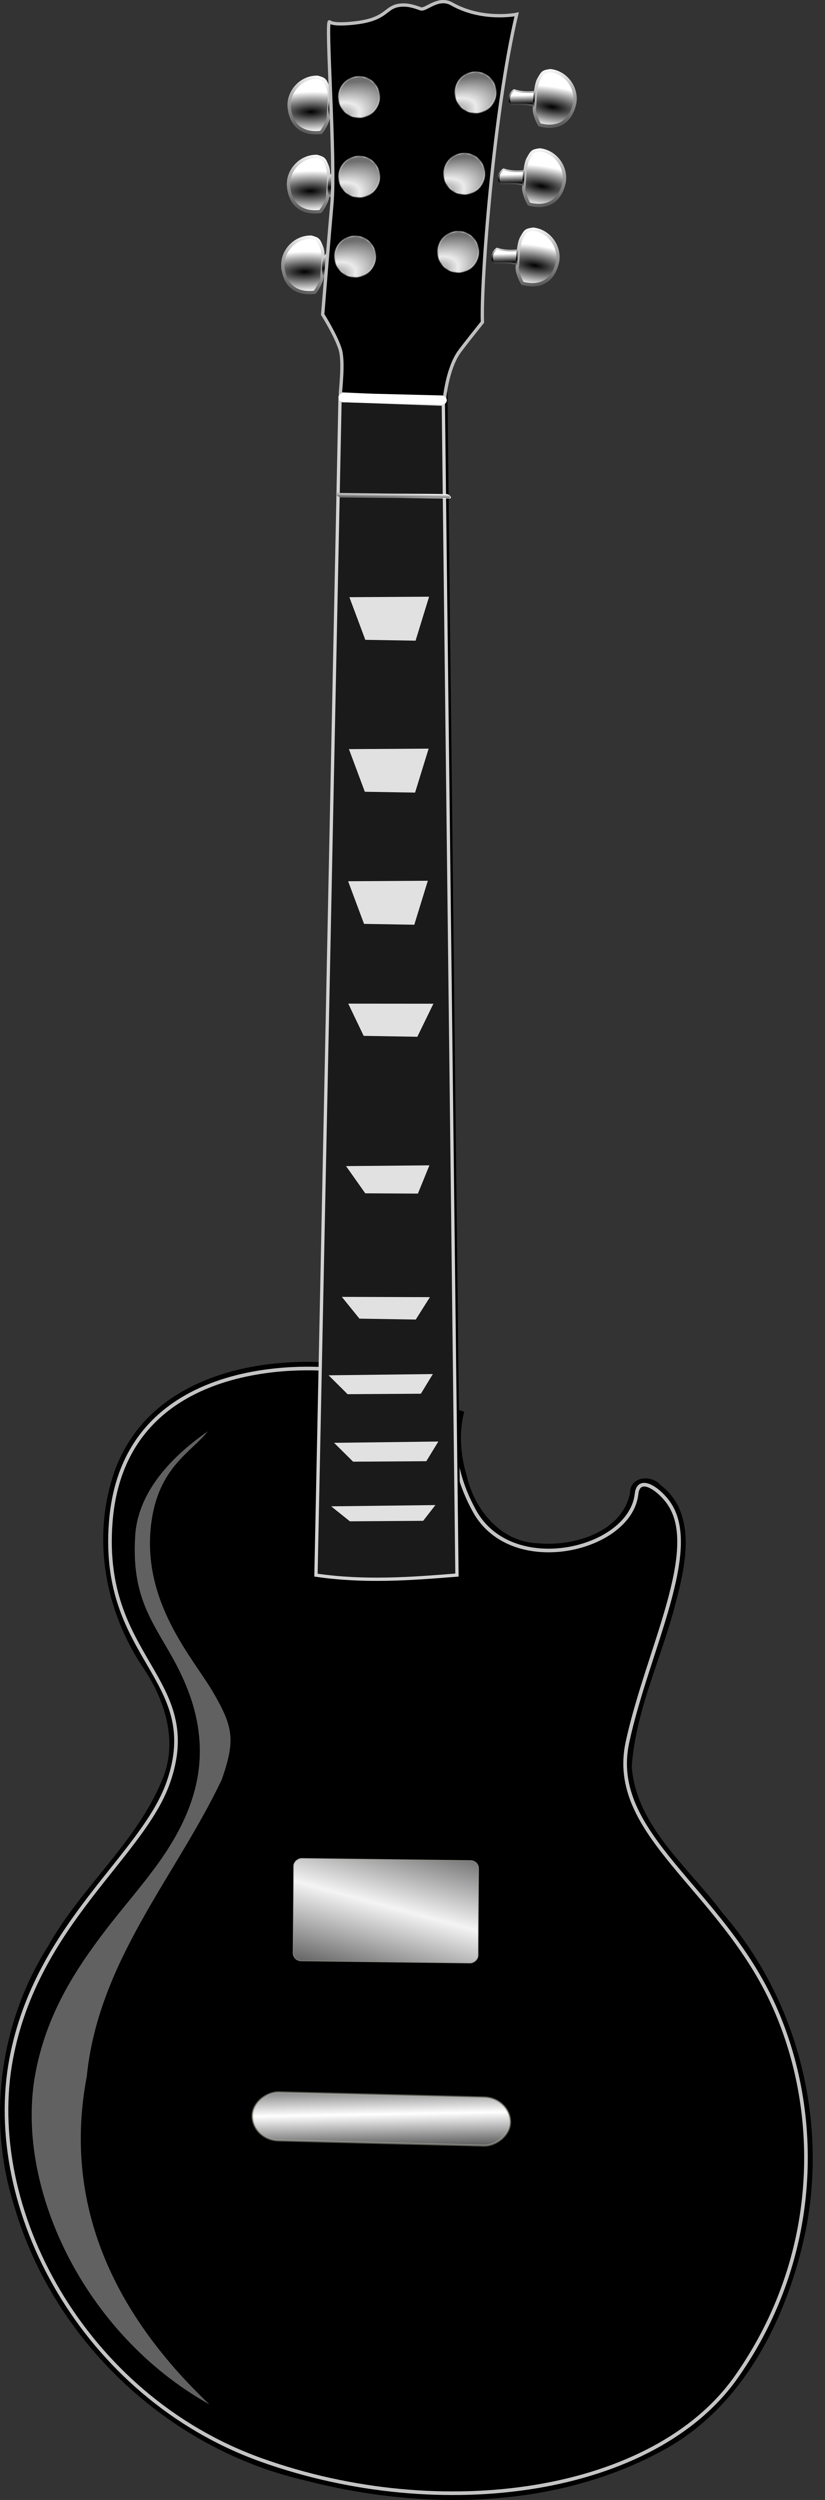 <?xml version="1.0" encoding="UTF-8" standalone="no"?><!-- Created with Inkscape (http://www.inkscape.org/) -->

<svg xmlns:dc="http://purl.org/dc/elements/1.1/" xmlns:cc="http://creativecommons.org/ns#"
    xmlns:rdf="http://www.w3.org/1999/02/22-rdf-syntax-ns#" xmlns="http://www.w3.org/2000/svg"
    xmlns:xlink="http://www.w3.org/1999/xlink"
    xmlns:sodipodi="http://sodipodi.sourceforge.net/DTD/sodipodi-0.dtd"
    xmlns:inkscape="http://www.inkscape.org/namespaces/inkscape" id="svg2"
    sodipodi:docname="guitar_ambient_hour_hand.svg" viewBox="0 0 249.622 755.548"
    sodipodi:version="0.32" version="1.0"
    inkscape:output_extension="org.inkscape.output.svg.inkscape" inkscape:version="0.91 r13725">
    <rect x="0" y="0" width="249.622" height="755.548" fill="#333333" stroke="none"/>
    <sodipodi:namedview id="base" bordercolor="#666666" inkscape:pageshadow="2"
        guidetolerance="10.0" pagecolor="#ffffff" gridtolerance="10.0" inkscape:zoom="0.71651991"
        objecttolerance="10.0" borderopacity="1.0" inkscape:current-layer="svg2"
        inkscape:cx="-16.578517" inkscape:cy="307.51608" inkscape:window-y="23"
        inkscape:window-x="-4" inkscape:window-height="723" inkscape:pageopacity="0.0"
        inkscape:window-width="1152" showgrid="false" fit-margin-top="0" fit-margin-left="0"
        fit-margin-right="0" fit-margin-bottom="0" inkscape:window-maximized="0" />
    <defs id="defs4">
        <linearGradient id="linearGradient29690">
            <stop id="stop29692" style="stop-color:#ffffff" offset="0" />
            <stop id="stop29694" style="stop-color:#999999" offset="1" />
        </linearGradient>
        <linearGradient id="linearGradient29680">
            <stop id="stop29682" style="stop-color:#242424" offset="0" />
            <stop id="stop29684" style="stop-color:#ebebeb" offset=".5" />
            <stop id="stop29688" style="stop-color:#c4c4c4" offset=".796" />
            <stop id="stop29686" style="stop-color:#595959" offset="1" />
        </linearGradient>
        <linearGradient id="linearGradient27718">
            <stop id="stop27720" style="stop-color:#fdfdfd" offset="0" />
            <stop id="stop27722" style="stop-color:#fdfdfd;stop-opacity:0" offset="1" />
        </linearGradient>
        <linearGradient id="linearGradient26723">
            <stop id="stop26725" style="stop-color:#000000" offset="0" />
            <stop id="stop26727" style="stop-color:#7f7f7f" offset=".5" />
            <stop id="stop26729" style="stop-color:#f2f2f2" offset="1" />
        </linearGradient>
        <linearGradient id="linearGradient26711">
            <stop id="stop26713" style="stop-color:#4c4c4c" offset="0" />
            <stop id="stop26715" style="stop-color:#ebebeb" offset=".5" />
            <stop id="stop26717" style="stop-color:#6e6e6e" offset="1" />
        </linearGradient>
        <linearGradient id="linearGradient21414">
            <stop id="stop21416" style="stop-color:#ffffff" offset="0" />
            <stop id="stop21418" style="stop-color:#a9a9a9" offset="1" />
        </linearGradient>
        <linearGradient id="linearGradient16396">
            <stop id="stop16398" style="stop-color:#474747" offset="0" />
            <stop id="stop16404" style="stop-color:#5e5e5e" offset="0" />
            <stop id="stop16400" style="stop-color:#f4f4f4" offset="1" />
        </linearGradient>
        <linearGradient id="linearGradient12465">
            <stop id="stop12467" style="stop-color:#ffffff" offset="0" />
            <stop id="stop12469" style="stop-color:#4f4f4f" offset="1" />
        </linearGradient>
        <linearGradient id="linearGradient12428">
            <stop id="stop12430" style="stop-color:#ffffff" offset="0" />
            <stop id="stop12432" style="stop-color:#8b8b8b" offset="1" />
        </linearGradient>
        <linearGradient id="linearGradient8068">
            <stop id="stop8070" style="stop-color:#5a5a5a" offset="0" />
            <stop id="stop8072" style="stop-color:#fbfbfb" offset="1" />
        </linearGradient>
        <linearGradient id="linearGradient6096">
            <stop id="stop6098" style="stop-color:#000000" offset="0" />
            <stop id="stop6112" style="stop-color:#7f7f7f" offset=".5" />
            <stop id="stop6100" style="stop-color:#ffffff" offset="1" />
        </linearGradient>
        <radialGradient id="radialGradient11111" xlink:href="#linearGradient6096"
            gradientUnits="userSpaceOnUse" cy="237.18" cx="594.42"
            gradientTransform="matrix(-0.467,-0.063,0.111,-0.821,843.83,474.48)"
            r="8.807" />
        <radialGradient id="radialGradient11115" xlink:href="#linearGradient6096"
            gradientUnits="userSpaceOnUse" cy="237.04" cx="588.3"
            gradientTransform="matrix(0.65,-0.24,0.708,1.917,38.881,-75.68)" r="8.807" />
        <linearGradient id="linearGradient11117" y2="236.63" xlink:href="#linearGradient8068"
            gradientUnits="userSpaceOnUse" x2="600.16" y1="236.63" x1="582.54" />
        <linearGradient id="linearGradient11156" y2="290.48" xlink:href="#linearGradient6096"
            gradientUnits="userSpaceOnUse" x2="614.04"
            gradientTransform="matrix(0.86,0.063,-0.1,0.775,110.53,28.455)"
            y1="291.82" x1="611.18" />
        <linearGradient id="linearGradient11158" y2="293.3" xlink:href="#linearGradient6096"
            spreadMethod="reflect" gradientUnits="userSpaceOnUse" x2="618.07"
            gradientTransform="matrix(0.86,0.063,-0.1,0.775,110.53,28.455)"
            y1="295.17" x1="614.04" />
        <radialGradient id="radialGradient11161" xlink:href="#linearGradient6096"
            gradientUnits="userSpaceOnUse" cy="237.04" cx="588.3"
            gradientTransform="matrix(0.682,-0.12,-0.355,-2.013,292.61,851.12)" r="8.807" />
        <linearGradient id="linearGradient11163" y2="236.63" xlink:href="#linearGradient8068"
            gradientUnits="userSpaceOnUse" x2="600.16"
            gradientTransform="matrix(0.864,-0.504,-0.504,-0.864,220.89,805.34)" y1="236.63"
            x1="582.54" />
        <radialGradient id="radialGradient12456" xlink:href="#linearGradient12465"
            spreadMethod="reflect" gradientUnits="userSpaceOnUse" cy="470.39" cx="74.876"
            gradientTransform="matrix(1.381,0.479,-0.285,0.82,109.04,47.069)"
            r="4.896" />
        <linearGradient id="linearGradient12458" y2="467.19" xlink:href="#linearGradient6096"
            gradientUnits="userSpaceOnUse" x2="74.088" y1="476.49" x1="76.59" />
        <linearGradient id="linearGradient21365" y2="429.15" xlink:href="#linearGradient16396"
            gradientUnits="userSpaceOnUse" x2="-111.19"
            gradientTransform="matrix(0.281,-0.106,0.104,0.286,94.881,315.02)" y1="429.4"
            x1="-115.57" />
        <linearGradient id="linearGradient21367" y2="424.52" xlink:href="#linearGradient12428"
            spreadMethod="reflect" gradientUnits="userSpaceOnUse" x2="97.467"
            gradientTransform="matrix(1.227,0,0,1.25,-4.561,-66.548)" y1="422.32"
            x1="94.916" />
        <linearGradient id="linearGradient21370" y2="429.15" xlink:href="#linearGradient16396"
            gradientUnits="userSpaceOnUse" x2="-111.19"
            gradientTransform="matrix(0.281,-0.106,0.104,0.286,90.948,307.78)" y1="429.4"
            x1="-115.57" />
        <linearGradient id="linearGradient21372" y2="424.52" xlink:href="#linearGradient12428"
            spreadMethod="reflect" gradientUnits="userSpaceOnUse" x2="97.467"
            gradientTransform="matrix(1.227,0,0,1.25,-8.495,-73.794)" y1="422.32"
            x1="94.916" />
        <linearGradient id="linearGradient21375" y2="429.15" xlink:href="#linearGradient16396"
            gradientUnits="userSpaceOnUse" x2="-111.19"
            gradientTransform="matrix(0.281,-0.106,0.104,0.286,87.014,300.74)" y1="429.4"
            x1="-115.57" />
        <linearGradient id="linearGradient21377" y2="424.52" xlink:href="#linearGradient12428"
            spreadMethod="reflect" gradientUnits="userSpaceOnUse" x2="97.467"
            gradientTransform="matrix(1.227,0,0,1.25,-12.428,-80.832)" y1="422.32"
            x1="94.916" />
        <linearGradient id="linearGradient21380" y2="429.15" xlink:href="#linearGradient16396"
            gradientUnits="userSpaceOnUse" x2="-111.19"
            gradientTransform="matrix(0.281,-0.106,0.104,0.286,86.186,292.46)" y1="429.4"
            x1="-115.57" />
        <linearGradient id="linearGradient21382" y2="424.52" xlink:href="#linearGradient12428"
            spreadMethod="reflect" gradientUnits="userSpaceOnUse" x2="97.467"
            gradientTransform="matrix(1.227,0,0,1.25,-13.256,-89.113)" y1="422.32"
            x1="94.916" />
        <linearGradient id="linearGradient21385" y2="429.15" xlink:href="#linearGradient16396"
            gradientUnits="userSpaceOnUse" x2="-111.19"
            gradientTransform="matrix(0.281,-0.106,0.104,0.286,82.253,285.42)" y1="429.4"
            x1="-115.57" />
        <linearGradient id="linearGradient21387" y2="424.52" xlink:href="#linearGradient12428"
            spreadMethod="reflect" gradientUnits="userSpaceOnUse" x2="97.467"
            gradientTransform="matrix(1.227,0,0,1.25,-17.19,-96.152)" y1="422.32" x1="94.916" />
        <linearGradient id="linearGradient21390" y2="429.15" xlink:href="#linearGradient16396"
            gradientUnits="userSpaceOnUse" x2="-111.19"
            gradientTransform="matrix(0.281,-0.106,0.104,0.286,78.526,278.38)" y1="429.4"
            x1="-115.57" />
        <linearGradient id="linearGradient21392" y2="424.52" xlink:href="#linearGradient12428"
            spreadMethod="reflect" gradientUnits="userSpaceOnUse" x2="97.467"
            gradientTransform="matrix(1.227,0,0,1.25,-20.916,-103.19)" y1="422.32"
            x1="94.916" />
        <linearGradient id="linearGradient21395" y2="431.92" xlink:href="#linearGradient12428"
            spreadMethod="reflect" gradientUnits="userSpaceOnUse" x2="88.956" y1="431.24"
            x1="87.109" />
        <linearGradient id="linearGradient21399" y2="454.48" xlink:href="#linearGradient6096"
            spreadMethod="reflect" gradientUnits="userSpaceOnUse" x2="-64.809"
            gradientTransform="matrix(0.768,6.3717e-8,3.3739e-8,0.861,-5.383,54.463)"
            y1="455.14" x1="-80.328" />
        <linearGradient id="linearGradient21403" y2="454.48" spreadMethod="reflect"
            gradientUnits="userSpaceOnUse" x2="-64.809"
            gradientTransform="matrix(0.66,0,3.7111e-8,0.656,-21.01,151.62)" y1="454.49"
            x1="-76.805">
            <stop id="stop13442" style="stop-color:#bebebe" offset="0" />
            <stop id="stop13444" style="stop-color:#666666" offset=".5" />
            <stop id="stop13446" style="stop-color:#ffffff" offset="1" />
        </linearGradient>
        <linearGradient id="linearGradient21406" y2="454.48" xlink:href="#linearGradient6096"
            spreadMethod="reflect" gradientUnits="userSpaceOnUse" x2="-64.809" y1="455.14"
            x1="-80.328" />
        <radialGradient id="radialGradient21631" xlink:href="#linearGradient21414"
            spreadMethod="reflect" gradientUnits="userSpaceOnUse" cy="470.39" cx="74.876"
            gradientTransform="matrix(0.99,-0.134,0.144,1.064,-63.276,-21.797)"
            r="4.896" />
        <linearGradient id="linearGradient21633" y2="472.25" xlink:href="#linearGradient6096"
            gradientUnits="userSpaceOnUse" x2="75.926" y1="483.8" x1="77.963" />
        <linearGradient id="linearGradient22700" y2="455.71" xlink:href="#linearGradient16396"
            spreadMethod="reflect" gradientUnits="userSpaceOnUse" x2="11.419"
            gradientTransform="translate(-86.828,-0.57)" y1="464.01" x1="-13.924" />
        <linearGradient id="linearGradient22737" y2="461.05" xlink:href="#linearGradient16396"
            spreadMethod="reflect" gradientUnits="userSpaceOnUse" x2="0.637"
            gradientTransform="translate(-2.044,0.026)" y1="454.86" x1="-22.403" />
        <radialGradient id="radialGradient24735" xlink:href="#linearGradient6096"
            gradientUnits="userSpaceOnUse" cy="237.04" cx="588.3"
            gradientTransform="matrix(0.65,-0.24,0.708,1.917,39.594,-75.201)" r="8.807" />
        <linearGradient id="linearGradient24737" y2="236.63" xlink:href="#linearGradient8068"
            gradientUnits="userSpaceOnUse" x2="600.16"
            gradientTransform="translate(0.712,0.478)" y1="236.63" x1="582.54" />
        <radialGradient id="radialGradient29701" xlink:href="#linearGradient26711"
            gradientUnits="userSpaceOnUse" cy="227.02" cx="548.03"
            gradientTransform="matrix(2.392,2.482,-1.177,1.135,-527.9,-1400.4)" r="7.889" />
        <linearGradient id="linearGradient29703" y2="227.41" xlink:href="#linearGradient21414"
            spreadMethod="reflect" gradientUnits="userSpaceOnUse" x2="521.45" y1="225.87"
            x1="521.72" />
        <linearGradient id="linearGradient29705" y2="29.526" xlink:href="#linearGradient29680"
            gradientUnits="userSpaceOnUse" x2="576.69" y1="28.596" x1="568.19" />
        <radialGradient id="radialGradient29709" xlink:href="#linearGradient29690"
            gradientUnits="userSpaceOnUse" cy="223.55" cx="503.06"
            gradientTransform="matrix(-0.183,-0.759,0.573,-0.138,230.644,335.806)"
            r="3.963" />
        <linearGradient id="linearGradient29711" y2="220.97" xlink:href="#linearGradient27718"
            gradientUnits="userSpaceOnUse" x2="505.3" y1="225.21" x1="499.48"
            gradientTransform="matrix(0.254,-0.739,0.739,0.254,-25.692,236.91)" />
        <radialGradient id="radialGradient10754" xlink:href="#linearGradient12465"
            gradientUnits="userSpaceOnUse" cy="209.37" cx="625.61"
            gradientTransform="matrix(-0.42,-1.341,0.887,-0.502,701.4,1153.1)" r="1.548" />
        <linearGradient id="linearGradient12396" y2="175.79" xlink:href="#linearGradient26723"
            spreadMethod="reflect" gradientUnits="userSpaceOnUse" x2="60.678" y1="185.89"
            x1="65.118" />
        <linearGradient id="linearGradient12398" y2="186.08" xlink:href="#linearGradient6096"
            spreadMethod="reflect" gradientUnits="userSpaceOnUse" x2="81.793"
            gradientTransform="matrix(0.433,0.008,-0.018,0.996,43.973,0.923)"
            y1="164.76" x1="88.831" />
        <linearGradient id="linearGradient12400" y2="183.09" xlink:href="#linearGradient8068"
            spreadMethod="reflect" gradientUnits="userSpaceOnUse" x2="87.022"
            gradientTransform="matrix(0.433,0.008,-0.018,0.996,43.973,0.923)"
            y1="181.39" x1="82.804" />
        <filter id="filter14388">
            <feGaussianBlur id="feGaussianBlur14390" stdDeviation="4.138"
                inkscape:collect="always" />
        </filter>
        <linearGradient id="linearGradient4232" y2="283.92" xlink:href="#linearGradient6096"
            gradientUnits="userSpaceOnUse" x2="392.03"
            gradientTransform="matrix(0.326,-0.946,0.946,0.326,-203.657,613.065)"
            y1="289.04" x1="400.05" />
        <linearGradient id="linearGradient4296" y2="741.17" xlink:href="#linearGradient29680"
            gradientUnits="userSpaceOnUse" x2="522.11"
            gradientTransform="matrix(1.222,0,6.6263678e-8,1.206,-1047.836,-889.072)"
            y1="741.14" x1="518.25" />
        <linearGradient id="linearGradient4298" y2="749.38" xlink:href="#linearGradient29690"
            gradientUnits="userSpaceOnUse" x2="521.6"
            gradientTransform="matrix(1.222,0,6.6263678e-8,1.206,-1047.836,-889.072)"
            y1="759.63" x1="519.91" />
        <linearGradient id="linearGradient4301" y2="741.17" xlink:href="#linearGradient29680"
            gradientUnits="userSpaceOnUse" x2="522.11"
            gradientTransform="matrix(1.192,-4.1894066e-8,1.1801018e-7,1.181,-1024.466,-868.292)"
            y1="741.14" x1="518.25" />
        <linearGradient id="linearGradient4303" y2="749.38" xlink:href="#linearGradient29690"
            gradientUnits="userSpaceOnUse" x2="521.6"
            gradientTransform="matrix(1.192,-4.1894066e-8,1.1801018e-7,1.181,-1024.466,-868.292)"
            y1="759.63" x1="519.91" />
        <linearGradient id="linearGradient4306" y2="741.17" xlink:href="#linearGradient29680"
            gradientUnits="userSpaceOnUse" x2="522.11"
            gradientTransform="matrix(1.192,-4.0163063e-8,1.1912018e-7,1.181,-1014.226,-862.512)"
            y1="741.14" x1="518.25" />
        <linearGradient id="linearGradient4308" y2="749.38" xlink:href="#linearGradient29690"
            gradientUnits="userSpaceOnUse" x2="521.6"
            gradientTransform="matrix(1.192,-4.0163063e-8,1.1912018e-7,1.181,-1014.226,-862.512)"
            y1="759.63" x1="519.91" />
        <linearGradient id="linearGradient4311" y2="741.17" xlink:href="#linearGradient29680"
            gradientUnits="userSpaceOnUse" x2="522.11"
            gradientTransform="matrix(1.192,-3.843206e-8,1.2023019e-7,1.181,-1003.106,-855.992)"
            y1="741.14" x1="518.25" />
        <linearGradient id="linearGradient4313" y2="749.38" xlink:href="#linearGradient29690"
            gradientUnits="userSpaceOnUse" x2="521.6"
            gradientTransform="matrix(1.192,-3.843206e-8,1.2023019e-7,1.181,-1003.106,-855.992)"
            y1="759.63" x1="519.91" />
        <linearGradient id="linearGradient4316" y2="741.17" xlink:href="#linearGradient29680"
            gradientUnits="userSpaceOnUse" x2="522.11"
            gradientTransform="matrix(1.197,-3.0434123e-8,7.3696774e-8,1.172,-988.055,-832.265)"
            y1="741.14" x1="518.25" />
        <linearGradient id="linearGradient4318" y2="749.38" xlink:href="#linearGradient29690"
            gradientUnits="userSpaceOnUse" x2="521.6"
            gradientTransform="matrix(1.197,-3.0434123e-8,7.3696774e-8,1.172,-988.055,-832.265)"
            y1="759.63" x1="519.91" />
        <linearGradient id="linearGradient4321" y2="741.17" xlink:href="#linearGradient29680"
            gradientUnits="userSpaceOnUse" x2="522.11"
            gradientTransform="matrix(1.192,-1.2644985e-8,2.3371064e-8,1.165,-973.603,-819.715)"
            y1="741.14" x1="518.25" />
        <linearGradient id="linearGradient4323" y2="749.38" xlink:href="#linearGradient29690"
            gradientUnits="userSpaceOnUse" x2="521.6"
            gradientTransform="matrix(1.192,-1.2644985e-8,2.3371064e-8,1.165,-973.603,-819.715)"
            y1="759.63" x1="519.91" />
        <linearGradient id="linearGradient4326" y2="741.17" xlink:href="#linearGradient29680"
            gradientUnits="userSpaceOnUse" x2="522.11"
            gradientTransform="matrix(1.171,2.288892e-8,9.3604002e-8,1.153,-952.552,-808.994)"
            y1="741.14" x1="518.25" />
        <linearGradient id="linearGradient4328" y2="749.38" xlink:href="#linearGradient29690"
            gradientUnits="userSpaceOnUse" x2="521.6"
            gradientTransform="matrix(1.171,2.288892e-8,9.3604002e-8,1.153,-952.552,-808.994)"
            y1="759.63" x1="519.91" />
        <linearGradient id="linearGradient4331" y2="741.17" xlink:href="#linearGradient29680"
            gradientUnits="userSpaceOnUse" x2="522.11"
            gradientTransform="matrix(1.171,2.288892e-8,9.3604002e-8,1.153,-938.762,-801.634)"
            y1="741.14" x1="518.25" />
        <linearGradient id="linearGradient4333" y2="749.38" xlink:href="#linearGradient29690"
            gradientUnits="userSpaceOnUse" x2="521.6"
            gradientTransform="matrix(1.171,2.288892e-8,9.3604002e-8,1.153,-938.762,-801.634)"
            y1="759.63" x1="519.91" />
        <linearGradient id="linearGradient4336" y2="741.17" xlink:href="#linearGradient29680"
            gradientUnits="userSpaceOnUse" x2="522.11"
            gradientTransform="matrix(1.171,2.288892e-8,9.3604002e-8,1.153,-924.522,-792.794)"
            y1="741.14" x1="518.25" />
        <linearGradient id="linearGradient4338" y2="749.38" xlink:href="#linearGradient29690"
            gradientUnits="userSpaceOnUse" x2="521.6"
            gradientTransform="matrix(1.171,2.288892e-8,9.3604002e-8,1.153,-924.522,-792.794)"
            y1="759.63" x1="519.91" />
        <linearGradient id="linearGradient4341" y2="741.17" xlink:href="#linearGradient29680"
            gradientUnits="userSpaceOnUse" x2="522.11"
            gradientTransform="matrix(1.171,2.288892e-8,9.3604002e-8,1.153,-908.612,-783.894)"
            y1="741.14" x1="518.25" />
        <linearGradient id="linearGradient4343" y2="749.38" xlink:href="#linearGradient29690"
            gradientUnits="userSpaceOnUse" x2="521.6"
            gradientTransform="matrix(1.171,2.288892e-8,9.3604002e-8,1.153,-908.612,-783.894)"
            y1="759.63" x1="519.91" />
        <linearGradient id="linearGradient4346" y2="741.17" xlink:href="#linearGradient29680"
            gradientUnits="userSpaceOnUse" x2="522.11"
            gradientTransform="matrix(1.171,2.288892e-8,9.3604002e-8,1.153,-892.692,-774.994)"
            y1="741.14" x1="518.25" />
        <linearGradient id="linearGradient4348" y2="749.38" xlink:href="#linearGradient29690"
            gradientUnits="userSpaceOnUse" x2="521.6"
            gradientTransform="matrix(1.171,2.288892e-8,9.3604002e-8,1.153,-892.692,-774.994)"
            y1="759.63" x1="519.91" />
        <linearGradient id="linearGradient4351" y2="741.17" xlink:href="#linearGradient29680"
            gradientUnits="userSpaceOnUse" x2="522.11"
            gradientTransform="matrix(1.171,2.288892e-8,9.3604002e-8,1.153,-875.732,-764.924)"
            y1="741.14" x1="518.25" />
        <linearGradient id="linearGradient4353" y2="749.38" xlink:href="#linearGradient29690"
            gradientUnits="userSpaceOnUse" x2="521.6"
            gradientTransform="matrix(1.171,2.288892e-8,9.3604002e-8,1.153,-875.732,-764.924)"
            y1="759.63" x1="519.91" />
        <linearGradient id="linearGradient4356" y2="741.17" xlink:href="#linearGradient29680"
            gradientUnits="userSpaceOnUse" x2="522.11"
            gradientTransform="matrix(1.103,0,1.1385011e-7,1.101,-823.586,-721.071)"
            y1="741.14" x1="518.25" />
        <linearGradient id="linearGradient4358" y2="749.38" xlink:href="#linearGradient29690"
            gradientUnits="userSpaceOnUse" x2="521.6"
            gradientTransform="matrix(1.103,0,1.1385011e-7,1.101,-823.586,-721.071)"
            y1="759.63" x1="519.91" />
        <linearGradient id="linearGradient4361" y2="741.17" xlink:href="#linearGradient29680"
            gradientUnits="userSpaceOnUse" x2="522.11"
            gradientTransform="matrix(1.114,-9.8466686e-8,1.0093004e-7,1.115,-808.841,-721.456)"
            y1="741.14" x1="518.25" />
        <linearGradient id="linearGradient4363" y2="749.38" xlink:href="#linearGradient29690"
            gradientUnits="userSpaceOnUse" x2="521.6"
            gradientTransform="matrix(1.114,-9.8466686e-8,1.0093004e-7,1.115,-808.841,-721.456)"
            y1="759.63" x1="519.91" />
        <linearGradient id="linearGradient4366" y2="741.17" xlink:href="#linearGradient29680"
            gradientUnits="userSpaceOnUse" x2="522.11"
            gradientTransform="matrix(1.061,-2.6254108e-8,9.5577929e-8,1.067,-762.323,-675.774)"
            y1="741.14" x1="518.25" />
        <linearGradient id="linearGradient4368" y2="749.38" xlink:href="#linearGradient29690"
            gradientUnits="userSpaceOnUse" x2="521.6"
            gradientTransform="matrix(1.061,-2.6254108e-8,9.5577929e-8,1.067,-762.323,-675.774)"
            y1="759.63" x1="519.91" />
        <linearGradient id="linearGradient4371" y2="741.17" xlink:href="#linearGradient29680"
            gradientUnits="userSpaceOnUse" x2="522.11"
            gradientTransform="matrix(1.035,0,3.542388e-8,1.032,-725.25,-633.119)"
            y1="741.14" x1="518.25" />
        <linearGradient id="linearGradient4373" y2="749.38" xlink:href="#linearGradient29690"
            gradientUnits="userSpaceOnUse" x2="521.6"
            gradientTransform="matrix(1.035,0,3.542388e-8,1.032,-725.25,-633.119)"
            y1="759.63" x1="519.91" />
        <linearGradient id="linearGradient4376" y2="741.17" xlink:href="#linearGradient29680"
            gradientUnits="userSpaceOnUse" x2="522.11"
            gradientTransform="matrix(1.043,6.2793892e-8,4.9038892e-8,1.034,-705.173,-619.857)"
            y1="741.14" x1="518.25" />
        <linearGradient id="linearGradient4378" y2="749.38" xlink:href="#linearGradient29690"
            gradientUnits="userSpaceOnUse" x2="521.6"
            gradientTransform="matrix(1.043,6.2793892e-8,4.9038892e-8,1.034,-705.173,-619.857)"
            y1="759.63" x1="519.91" />
        <linearGradient id="linearGradient4381" y2="741.17" xlink:href="#linearGradient29680"
            gradientUnits="userSpaceOnUse" x2="522.11"
            gradientTransform="matrix(1,0,0,1,-658.185,-581.172)" y1="741.14"
            x1="518.25" />
        <linearGradient id="linearGradient4383" y2="749.38" xlink:href="#linearGradient29690"
            gradientUnits="userSpaceOnUse" x2="521.6"
            gradientTransform="matrix(1,0,0,1,-658.185,-581.172)" y1="759.63"
            x1="519.91" />
        <linearGradient id="linearGradient4386" y2="741.17" xlink:href="#linearGradient29680"
            gradientUnits="userSpaceOnUse" x2="522.11"
            gradientTransform="matrix(1,0,0,1,-632.055,-565.648)" y1="741.14"
            x1="518.25" />
        <linearGradient id="linearGradient4388" y2="749.38" xlink:href="#linearGradient29690"
            gradientUnits="userSpaceOnUse" x2="521.6"
            gradientTransform="matrix(1,0,0,1,-632.055,-565.648)" y1="759.63"
            x1="519.91" />
        <linearGradient id="linearGradient4391" y2="741.17" xlink:href="#linearGradient29680"
            gradientUnits="userSpaceOnUse" x2="522.11"
            gradientTransform="matrix(1,0,0,1,-604.115,-549.376)" y1="741.14"
            x1="518.25" />
        <linearGradient id="linearGradient4393" y2="749.38" xlink:href="#linearGradient29690"
            gradientUnits="userSpaceOnUse" x2="521.6"
            gradientTransform="matrix(1,0,0,1,-604.115,-549.376)" y1="759.63"
            x1="519.91" />
        <linearGradient id="linearGradient4396" y2="741.17" xlink:href="#linearGradient29680"
            gradientUnits="userSpaceOnUse" x2="522.11"
            gradientTransform="matrix(1,0,0,1,-574.265,-531.716)" y1="741.14"
            x1="518.25" />
        <linearGradient id="linearGradient4398" y2="749.38" xlink:href="#linearGradient29690"
            gradientUnits="userSpaceOnUse" x2="521.6"
            gradientTransform="matrix(1,0,0,1,-574.265,-531.716)" y1="759.63"
            x1="519.91" />
        <linearGradient id="linearGradient4401" y2="741.17" xlink:href="#linearGradient29680"
            gradientUnits="userSpaceOnUse" x2="522.11"
            gradientTransform="matrix(1,0,0,1,-542.205,-512.426)" y1="741.14"
            x1="518.25" />
        <linearGradient id="linearGradient4403" y2="749.38" xlink:href="#linearGradient29690"
            gradientUnits="userSpaceOnUse" x2="521.6"
            gradientTransform="matrix(1,0,0,1,-542.205,-512.426)" y1="759.63"
            x1="519.91" />
        <linearGradient id="linearGradient4416" y2="29.526" xlink:href="#linearGradient29680"
            gradientUnits="userSpaceOnUse" x2="576.69"
            gradientTransform="matrix(0.781,0,0,0.781,-219.287,136.162)"
            y1="28.596" x1="568.19" />
        <radialGradient id="radialGradient4418" xlink:href="#linearGradient6096"
            gradientUnits="userSpaceOnUse" cy="237.18" cx="594.42"
            gradientTransform="matrix(-0.365,-0.05,0.087,-0.641,439.843,506.796)"
            r="8.807" />
        <linearGradient id="linearGradient4422" y2="29.526" xlink:href="#linearGradient29680"
            gradientUnits="userSpaceOnUse" x2="576.69"
            gradientTransform="matrix(0.781,0,0,0.781,-238.777,149.593)"
            y1="28.596" x1="568.19" />
        <radialGradient id="radialGradient4424" xlink:href="#linearGradient6096"
            gradientUnits="userSpaceOnUse" cy="237.18" cx="594.42"
            gradientTransform="matrix(-0.365,-0.05,0.087,-0.641,420.343,520.226)"
            r="8.807" />
        <linearGradient id="linearGradient4506" y2="1134.1" xlink:href="#linearGradient26723"
            spreadMethod="reflect" gradientUnits="userSpaceOnUse" x2="-305.59"
            gradientTransform="matrix(0.166,0.204,-0.204,0.166,529.093,502.236)"
            y1="1139.7" x1="-320.7" />
        <radialGradient inkscape:collect="always" xlink:href="#linearGradient6096"
            id="radialGradient8226" gradientUnits="userSpaceOnUse"
            gradientTransform="matrix(-0.467,-0.063,0.111,-0.821,843.83,474.48)"
            cx="594.42" cy="237.18" r="8.807" />
        <radialGradient inkscape:collect="always" xlink:href="#linearGradient6096"
            id="radialGradient8228" gradientUnits="userSpaceOnUse"
            gradientTransform="matrix(-0.467,-0.063,0.111,-0.821,843.83,474.48)"
            cx="594.42" cy="237.18" r="8.807" />
        <radialGradient inkscape:collect="always" xlink:href="#linearGradient6096"
            id="radialGradient8230" gradientUnits="userSpaceOnUse"
            gradientTransform="matrix(0.65,-0.24,0.708,1.917,38.881,-75.68)" cx="588.3"
            cy="237.04" r="8.807" />
        <linearGradient inkscape:collect="always" xlink:href="#linearGradient8068"
            id="linearGradient8232" gradientUnits="userSpaceOnUse" x1="582.54" y1="236.63"
            x2="600.16" y2="236.63" />
        <radialGradient inkscape:collect="always" xlink:href="#linearGradient6096"
            id="radialGradient8234" gradientUnits="userSpaceOnUse"
            gradientTransform="matrix(-0.467,-0.063,0.111,-0.821,843.83,474.48)"
            cx="594.42" cy="237.18" r="8.807" />
        <radialGradient inkscape:collect="always" xlink:href="#linearGradient6096"
            id="radialGradient8236" gradientUnits="userSpaceOnUse"
            gradientTransform="matrix(-0.467,-0.063,0.111,-0.821,843.83,474.48)"
            cx="594.42" cy="237.18" r="8.807" />
        <radialGradient inkscape:collect="always" xlink:href="#linearGradient6096"
            id="radialGradient8238" gradientUnits="userSpaceOnUse"
            gradientTransform="matrix(-0.467,-0.063,0.111,-0.821,843.83,474.48)"
            cx="594.42" cy="237.18" r="8.807" />
        <radialGradient inkscape:collect="always" xlink:href="#linearGradient6096"
            id="radialGradient8240" gradientUnits="userSpaceOnUse"
            gradientTransform="matrix(-0.467,-0.063,0.111,-0.821,843.83,474.48)"
            cx="594.42" cy="237.18" r="8.807" />
        <radialGradient inkscape:collect="always" xlink:href="#linearGradient6096"
            id="radialGradient8242" gradientUnits="userSpaceOnUse"
            gradientTransform="matrix(0.682,-0.12,-0.355,-2.013,292.61,851.12)"
            cx="588.3" cy="237.04" r="8.807" />
        <linearGradient inkscape:collect="always" xlink:href="#linearGradient8068"
            id="linearGradient8244" gradientUnits="userSpaceOnUse"
            gradientTransform="matrix(0.864,-0.504,-0.504,-0.864,220.89,805.34)"
            x1="582.54" y1="236.63" x2="600.16" y2="236.63" />
        <linearGradient inkscape:collect="always" xlink:href="#linearGradient6096"
            id="linearGradient8246" gradientUnits="userSpaceOnUse"
            gradientTransform="matrix(0.86,0.063,-0.1,0.775,110.53,28.455)"
            x1="611.18" y1="291.82" x2="614.04" y2="290.48" />
        <linearGradient inkscape:collect="always" xlink:href="#linearGradient6096"
            id="linearGradient8248" gradientUnits="userSpaceOnUse"
            gradientTransform="matrix(0.86,0.063,-0.1,0.775,110.53,28.455)"
            spreadMethod="reflect" x1="614.04" y1="295.17" x2="618.07" y2="293.3" />
        <radialGradient inkscape:collect="always" xlink:href="#linearGradient6096"
            id="radialGradient8250" gradientUnits="userSpaceOnUse"
            gradientTransform="matrix(0.682,-0.12,-0.355,-2.013,292.61,851.12)"
            cx="588.3" cy="237.04" r="8.807" />
        <linearGradient inkscape:collect="always" xlink:href="#linearGradient8068"
            id="linearGradient8252" gradientUnits="userSpaceOnUse"
            gradientTransform="matrix(0.864,-0.504,-0.504,-0.864,220.89,805.34)"
            x1="582.54" y1="236.63" x2="600.16" y2="236.63" />
        <linearGradient inkscape:collect="always" xlink:href="#linearGradient6096"
            id="linearGradient8254" gradientUnits="userSpaceOnUse"
            gradientTransform="matrix(0.86,0.063,-0.1,0.775,110.53,28.455)"
            x1="611.18" y1="291.82" x2="614.04" y2="290.48" />
        <linearGradient inkscape:collect="always" xlink:href="#linearGradient6096"
            id="linearGradient8256" gradientUnits="userSpaceOnUse"
            gradientTransform="matrix(0.86,0.063,-0.1,0.775,110.53,28.455)"
            spreadMethod="reflect" x1="614.04" y1="295.17" x2="618.07" y2="293.3" />
        <radialGradient inkscape:collect="always" xlink:href="#linearGradient12465"
            id="radialGradient8258" gradientUnits="userSpaceOnUse"
            gradientTransform="matrix(1.381,0.479,-0.285,0.82,109.04,47.069)"
            spreadMethod="reflect" cx="74.876" cy="470.39" r="4.896" />
        <linearGradient inkscape:collect="always" xlink:href="#linearGradient6096"
            id="linearGradient8260" gradientUnits="userSpaceOnUse" x1="76.59" y1="476.49"
            x2="74.088" y2="467.19" />
        <radialGradient inkscape:collect="always" xlink:href="#linearGradient21414"
            id="radialGradient8262" gradientUnits="userSpaceOnUse"
            gradientTransform="matrix(0.99,-0.134,0.144,1.064,-63.276,-21.797)"
            spreadMethod="reflect" cx="74.876" cy="470.39" r="4.896" />
        <linearGradient inkscape:collect="always" xlink:href="#linearGradient6096"
            id="linearGradient8264" gradientUnits="userSpaceOnUse" x1="77.963" y1="483.8"
            x2="75.926" y2="472.25" />
        <radialGradient inkscape:collect="always" xlink:href="#linearGradient21414"
            id="radialGradient8266" gradientUnits="userSpaceOnUse"
            gradientTransform="matrix(0.99,-0.134,0.144,1.064,-63.276,-21.797)"
            spreadMethod="reflect" cx="74.876" cy="470.39" r="4.896" />
        <linearGradient inkscape:collect="always" xlink:href="#linearGradient6096"
            id="linearGradient8268" gradientUnits="userSpaceOnUse" x1="77.963" y1="483.8"
            x2="75.926" y2="472.25" />
        <radialGradient inkscape:collect="always" xlink:href="#linearGradient21414"
            id="radialGradient8270" gradientUnits="userSpaceOnUse"
            gradientTransform="matrix(0.99,-0.134,0.144,1.064,-63.276,-21.797)"
            spreadMethod="reflect" cx="74.876" cy="470.39" r="4.896" />
        <linearGradient inkscape:collect="always" xlink:href="#linearGradient6096"
            id="linearGradient8272" gradientUnits="userSpaceOnUse" x1="77.963" y1="483.8"
            x2="75.926" y2="472.25" />
        <radialGradient inkscape:collect="always" xlink:href="#linearGradient21414"
            id="radialGradient8274" gradientUnits="userSpaceOnUse"
            gradientTransform="matrix(0.99,-0.134,0.144,1.064,-63.276,-21.797)"
            spreadMethod="reflect" cx="74.876" cy="470.39" r="4.896" />
        <linearGradient inkscape:collect="always" xlink:href="#linearGradient6096"
            id="linearGradient8276" gradientUnits="userSpaceOnUse" x1="77.963" y1="483.8"
            x2="75.926" y2="472.25" />
        <radialGradient inkscape:collect="always" xlink:href="#linearGradient21414"
            id="radialGradient8278" gradientUnits="userSpaceOnUse"
            gradientTransform="matrix(0.99,-0.134,0.144,1.064,-63.276,-21.797)"
            spreadMethod="reflect" cx="74.876" cy="470.39" r="4.896" />
        <linearGradient inkscape:collect="always" xlink:href="#linearGradient6096"
            id="linearGradient8280" gradientUnits="userSpaceOnUse" x1="77.963" y1="483.8"
            x2="75.926" y2="472.25" />
        <radialGradient inkscape:collect="always" xlink:href="#linearGradient21414"
            id="radialGradient8282" gradientUnits="userSpaceOnUse"
            gradientTransform="matrix(0.99,-0.134,0.144,1.064,-63.276,-21.797)"
            spreadMethod="reflect" cx="74.876" cy="470.39" r="4.896" />
        <linearGradient inkscape:collect="always" xlink:href="#linearGradient6096"
            id="linearGradient8284" gradientUnits="userSpaceOnUse" x1="77.963" y1="483.8"
            x2="75.926" y2="472.25" />
        <radialGradient inkscape:collect="always" xlink:href="#linearGradient21414"
            id="radialGradient8286" gradientUnits="userSpaceOnUse"
            gradientTransform="matrix(0.99,-0.134,0.144,1.064,-63.276,-21.797)"
            spreadMethod="reflect" cx="74.876" cy="470.39" r="4.896" />
        <linearGradient inkscape:collect="always" xlink:href="#linearGradient6096"
            id="linearGradient8288" gradientUnits="userSpaceOnUse" x1="77.963" y1="483.8"
            x2="75.926" y2="472.25" />
        <radialGradient inkscape:collect="always" xlink:href="#linearGradient21414"
            id="radialGradient8290" gradientUnits="userSpaceOnUse"
            gradientTransform="matrix(0.99,-0.134,0.144,1.064,-63.276,-21.797)"
            spreadMethod="reflect" cx="74.876" cy="470.39" r="4.896" />
        <linearGradient inkscape:collect="always" xlink:href="#linearGradient6096"
            id="linearGradient8292" gradientUnits="userSpaceOnUse" x1="77.963" y1="483.8"
            x2="75.926" y2="472.25" />
        <radialGradient inkscape:collect="always" xlink:href="#linearGradient21414"
            id="radialGradient8294" gradientUnits="userSpaceOnUse"
            gradientTransform="matrix(0.99,-0.134,0.144,1.064,-63.276,-21.797)"
            spreadMethod="reflect" cx="74.876" cy="470.39" r="4.896" />
        <linearGradient inkscape:collect="always" xlink:href="#linearGradient6096"
            id="linearGradient8296" gradientUnits="userSpaceOnUse" x1="77.963" y1="483.8"
            x2="75.926" y2="472.25" />
        <radialGradient inkscape:collect="always" xlink:href="#linearGradient21414"
            id="radialGradient8298" gradientUnits="userSpaceOnUse"
            gradientTransform="matrix(0.99,-0.134,0.144,1.064,-63.276,-21.797)"
            spreadMethod="reflect" cx="74.876" cy="470.39" r="4.896" />
        <linearGradient inkscape:collect="always" xlink:href="#linearGradient6096"
            id="linearGradient8300" gradientUnits="userSpaceOnUse" x1="77.963" y1="483.8"
            x2="75.926" y2="472.25" />
        <radialGradient inkscape:collect="always" xlink:href="#linearGradient21414"
            id="radialGradient8302" gradientUnits="userSpaceOnUse"
            gradientTransform="matrix(0.99,-0.134,0.144,1.064,-63.276,-21.797)"
            spreadMethod="reflect" cx="74.876" cy="470.39" r="4.896" />
        <linearGradient inkscape:collect="always" xlink:href="#linearGradient6096"
            id="linearGradient8304" gradientUnits="userSpaceOnUse" x1="77.963" y1="483.8"
            x2="75.926" y2="472.25" />
        <radialGradient inkscape:collect="always" xlink:href="#linearGradient26711"
            id="radialGradient8306" gradientUnits="userSpaceOnUse"
            gradientTransform="matrix(2.392,2.482,-1.177,1.135,-527.9,-1400.4)" cx="548.03"
            cy="227.02" r="7.889" />
        <linearGradient inkscape:collect="always" xlink:href="#linearGradient21414"
            id="linearGradient8308" gradientUnits="userSpaceOnUse" spreadMethod="reflect"
            x1="521.72" y1="225.87" x2="521.45" y2="227.41" />
        <linearGradient inkscape:collect="always" xlink:href="#linearGradient29680"
            id="linearGradient8310" gradientUnits="userSpaceOnUse" x1="568.19" y1="28.596"
            x2="576.69" y2="29.526" />
        <radialGradient inkscape:collect="always" xlink:href="#linearGradient6096"
            id="radialGradient8312" gradientUnits="userSpaceOnUse"
            gradientTransform="matrix(-0.467,-0.063,0.111,-0.821,843.83,474.48)"
            cx="594.42" cy="237.18" r="8.807" />
        <radialGradient inkscape:collect="always" xlink:href="#linearGradient29690"
            id="radialGradient8314" gradientUnits="userSpaceOnUse"
            gradientTransform="matrix(0.843,-0.538,0.406,0.636,-12.87,351.5)" cx="503.06"
            cy="223.55" r="3.963" />
        <linearGradient inkscape:collect="always" xlink:href="#linearGradient27718"
            id="linearGradient8316" gradientUnits="userSpaceOnUse" x1="499.48" y1="225.21"
            x2="505.3" y2="220.97" />
        <radialGradient inkscape:collect="always" xlink:href="#linearGradient26711"
            id="radialGradient8318" gradientUnits="userSpaceOnUse"
            gradientTransform="matrix(2.392,2.482,-1.177,1.135,-527.9,-1400.4)" cx="548.03"
            cy="227.02" r="7.889" />
        <linearGradient inkscape:collect="always" xlink:href="#linearGradient21414"
            id="linearGradient8320" gradientUnits="userSpaceOnUse" spreadMethod="reflect"
            x1="521.72" y1="225.87" x2="521.45" y2="227.41" />
        <linearGradient inkscape:collect="always" xlink:href="#linearGradient29680"
            id="linearGradient8322" gradientUnits="userSpaceOnUse" x1="568.19" y1="28.596"
            x2="576.69" y2="29.526" />
        <radialGradient inkscape:collect="always" xlink:href="#linearGradient6096"
            id="radialGradient8324" gradientUnits="userSpaceOnUse"
            gradientTransform="matrix(-0.467,-0.063,0.111,-0.821,843.83,474.48)"
            cx="594.42" cy="237.18" r="8.807" />
        <radialGradient inkscape:collect="always" xlink:href="#linearGradient29690"
            id="radialGradient8326" gradientUnits="userSpaceOnUse"
            gradientTransform="matrix(0.843,-0.538,0.406,0.636,-12.87,351.5)" cx="503.06"
            cy="223.55" r="3.963" />
        <linearGradient inkscape:collect="always" xlink:href="#linearGradient27718"
            id="linearGradient8328" gradientUnits="userSpaceOnUse" x1="499.48" y1="225.21"
            x2="505.3" y2="220.97" />
        <radialGradient inkscape:collect="always" xlink:href="#linearGradient26711"
            id="radialGradient8330" gradientUnits="userSpaceOnUse"
            gradientTransform="matrix(2.392,2.482,-1.177,1.135,-527.9,-1400.4)" cx="548.03"
            cy="227.02" r="7.889" />
        <linearGradient inkscape:collect="always" xlink:href="#linearGradient21414"
            id="linearGradient8332" gradientUnits="userSpaceOnUse" spreadMethod="reflect"
            x1="521.72" y1="225.87" x2="521.45" y2="227.41" />
        <linearGradient inkscape:collect="always" xlink:href="#linearGradient29680"
            id="linearGradient8334" gradientUnits="userSpaceOnUse" x1="568.19" y1="28.596"
            x2="576.69" y2="29.526" />
        <radialGradient inkscape:collect="always" xlink:href="#linearGradient6096"
            id="radialGradient8336" gradientUnits="userSpaceOnUse"
            gradientTransform="matrix(-0.467,-0.063,0.111,-0.821,843.83,474.48)"
            cx="594.42" cy="237.18" r="8.807" />
        <radialGradient inkscape:collect="always" xlink:href="#linearGradient29690"
            id="radialGradient8338" gradientUnits="userSpaceOnUse"
            gradientTransform="matrix(0.843,-0.538,0.406,0.636,-12.87,351.5)" cx="503.06"
            cy="223.55" r="3.963" />
        <linearGradient inkscape:collect="always" xlink:href="#linearGradient27718"
            id="linearGradient8340" gradientUnits="userSpaceOnUse" x1="499.48" y1="225.21"
            x2="505.3" y2="220.97" />
        <radialGradient inkscape:collect="always" xlink:href="#linearGradient26711"
            id="radialGradient8342" gradientUnits="userSpaceOnUse"
            gradientTransform="matrix(2.441,-1.136,0.539,1.158,-1201.142,314.835)"
            cx="548.03" cy="227.02" r="7.889" />
        <linearGradient inkscape:collect="always" xlink:href="#linearGradient21414"
            id="linearGradient8344" gradientUnits="userSpaceOnUse" spreadMethod="reflect"
            x1="521.72" y1="225.87" x2="521.45" y2="227.41"
            gradientTransform="matrix(0.254,-0.739,0.739,0.254,-32.594,281.079)" />
        <radialGradient inkscape:collect="always" xlink:href="#linearGradient26711"
            id="radialGradient8346" gradientUnits="userSpaceOnUse"
            gradientTransform="matrix(2.441,-1.136,0.539,1.158,-1199.309,291.236)"
            cx="548.03" cy="227.02" r="7.889" />
        <linearGradient inkscape:collect="always" xlink:href="#linearGradient21414"
            id="linearGradient8348" gradientUnits="userSpaceOnUse" spreadMethod="reflect"
            x1="521.72" y1="225.87" x2="521.45" y2="227.41"
            gradientTransform="matrix(0.254,-0.739,0.739,0.254,-30.761,257.48)" />
        <radialGradient inkscape:collect="always" xlink:href="#linearGradient29690"
            id="radialGradient8350" gradientUnits="userSpaceOnUse"
            gradientTransform="matrix(0.843,-0.538,0.406,0.636,-12.87,351.5)" cx="503.06"
            cy="223.55" r="3.963" />
        <linearGradient inkscape:collect="always" xlink:href="#linearGradient27718"
            id="linearGradient8352" gradientUnits="userSpaceOnUse" x1="499.48" y1="225.21"
            x2="505.3" y2="220.97" />
        <linearGradient inkscape:collect="always" xlink:href="#linearGradient29680"
            id="linearGradient8354" gradientUnits="userSpaceOnUse"
            gradientTransform="matrix(1,0,0,1,-542.205,-512.426)" x1="518.25"
            y1="741.14" x2="522.11" y2="741.17" />
        <linearGradient inkscape:collect="always" xlink:href="#linearGradient29690"
            id="linearGradient8356" gradientUnits="userSpaceOnUse"
            gradientTransform="matrix(1,0,0,1,-542.205,-512.426)" x1="519.91"
            y1="759.63" x2="521.6" y2="749.38" />
        <radialGradient inkscape:collect="always" xlink:href="#linearGradient12465"
            id="radialGradient8358" gradientUnits="userSpaceOnUse"
            gradientTransform="matrix(-0.42,-1.341,0.887,-0.502,701.4,1153.1)" cx="625.61"
            cy="209.37" r="1.548" />
        <radialGradient inkscape:collect="always" xlink:href="#linearGradient12465"
            id="radialGradient8360" gradientUnits="userSpaceOnUse"
            gradientTransform="matrix(-0.42,-1.341,0.887,-0.502,701.4,1153.1)" cx="625.61"
            cy="209.37" r="1.548" />
        <radialGradient inkscape:collect="always" xlink:href="#linearGradient29690"
            id="radialGradient8362" gradientUnits="userSpaceOnUse"
            gradientTransform="matrix(-0.183,-0.759,0.573,-0.138,228.811,359.405)"
            cx="503.06" cy="223.55" r="3.963" />
        <linearGradient inkscape:collect="always" xlink:href="#linearGradient27718"
            id="linearGradient8364" gradientUnits="userSpaceOnUse" x1="499.48" y1="225.21"
            x2="505.3" y2="220.97"
            gradientTransform="matrix(0.254,-0.739,0.739,0.254,-27.525,260.509)" />
    </defs>
    <g id="g8551" transform="translate(-130.281,128.763)">
        <path id="path42641" style="color:#000000;fill:#000000;fill-rule:evenodd"
            d="m 164.441,317.407 c -6.27,19.469 -2.166,40.999 9.126,57.811 6.674,9.828 10.704,22.543 5.742,34.065 -7.827,18.891 -24.518,32.35 -34.478,50.126 -14.745,23.225 -18.558,52.699 -10.179,78.799 11.829,40.254 46.083,72.789 87.115,82.475 35.77,9.366 76.049,9.074 109.004,-8.833 24.551,-13.217 37.939,-40.367 43.351,-66.774 6.588,-33.691 -2.713,-69.891 -25.301,-95.764 -10.221,-13.81 -26.002,-25.97 -27.391,-44.174 1.206,-17.416 9.398,-33.559 13.536,-50.431 2.996,-11.311 5.989,-26.546 -4.879,-34.699 -2.789,-3.234 -9.212,-2.548 -9.189,2.484 -2.388,11.88 -17.199,16.193 -27.789,15.159 -11.249,-0.32 -19.195,-10.047 -21.561,-20.221 -1.893,-6.204 -2.517,-13.177 -0.813,-19.508 -13.95,-4.761 -27.563,-10.961 -41.692,-14.927 -22.446,-1.341 -48.989,4.792 -60.84,25.787 -1.517,2.746 -2.851,5.607 -3.763,8.625 z"
            inkscape:connector-curvature="0" />
        <path id="path2245"
            style="color:#000000;fill:#000000;fill-rule:evenodd;stroke:#c4c4c4;stroke-width:1.1"
            d="m 230.506,285.137 c 0,0 -62.746,-7.042 -66.735,46.348 -3.093,41.388 28.418,47.087 17.433,78.439 -7.823,22.351 -39.79,42.702 -47.513,83.405 -8.59,45.249 21.725,102.095 75.637,121.367 54.751,19.571 118.867,10.226 143.72,-25.065 25.752,-36.547 25.829,-80.02 11.496,-111.988 -16.131,-35.961 -50.508,-51.891 -44.399,-79.951 6.108,-28.06 22.794,-58.644 12.118,-72.695 -3.112,-4.107 -8.775,-7.781 -9.383,-2.237 -1.869,17.008 -37.67,25.548 -48.984,5.238 -8.999,-16.16 -5.478,-28.813 -5.478,-28.813 l -37.912,-14.048 z"
            inkscape:connector-curvature="0" />
        <path id="path32913" style="fill:none;stroke:#000000;stroke-width:1px"
            d="m 265.158,-10.265 4.051,358.511" inkscape:connector-curvature="0" />
        <path id="path2208"
            style="fill:#1a1a1a;fill-rule:evenodd;stroke:#d3d3d3;stroke-width:0.993px"
            d="m 225.883,347.278 c 14.709,2.156 28.802,1.097 42.661,-0.022 L 264.423,-6.595 233.157,-7.725 225.883,347.278 Z"
            inkscape:connector-curvature="0" />
        <g id="g24757"
            transform="matrix(0.326,-0.946,0.946,0.326,-194.95,433.738)">
            <path id="path3185"
                style="fill:url(#radialGradient24735);fill-rule:evenodd;stroke:url(#linearGradient24737);stroke-width:1px"
                d="m 589.26,231.18 c -5.36,2.33 -6.81,6.64 -4.33,11.69 1.15,0.46 4.1,1 5.26,0.54 1.15,-0.46 6.46,-1.38 8.31,-3 1.84,-1.62 1.95,-1.69 1.84,-3.92 -1.42,-4.55 -6.66,-7.02 -11.08,-5.31 z"
                inkscape:connector-curvature="0" />
            <path id="path2212"
                style="color:#000000;fill:url(#radialGradient8226);fill-rule:evenodd;stroke:url(#radialGradient8228);stroke-width:1px"
                d="m 596.63,243.51 c 0,1.21 -1.45,2.19 -3.23,2.19 -1.79,0 -3.23,-0.98 -3.23,-2.19 0,-1.21 1.44,-2.19 3.23,-2.19 1.78,0 3.23,0.98 3.23,2.19 z"
                transform="matrix(0.994,-0.259,0.269,0.493,-61.512,277.34)"
                inkscape:connector-curvature="0" />
        </g>
        <g id="g9063"
            transform="matrix(0.326,-0.946,0.946,0.326,-192.352,384.903)">
            <path id="path9065"
                style="fill:url(#radialGradient8230);fill-rule:evenodd;stroke:url(#linearGradient8232);stroke-width:1px"
                d="m 588.55,230.7 c -5.37,2.33 -6.81,6.64 -4.33,11.69 1.15,0.46 4.1,1 5.25,0.54 1.16,-0.46 6.47,-1.38 8.31,-3 1.85,-1.61 1.95,-1.69 1.85,-3.92 -1.42,-4.55 -6.66,-7.02 -11.08,-5.31 z"
                inkscape:connector-curvature="0" />
            <path id="path9067"
                style="color:#000000;fill:url(#radialGradient8234);fill-rule:evenodd;stroke:url(#radialGradient8236);stroke-width:1px"
                d="m 596.63,243.51 c 0,1.21 -1.45,2.19 -3.23,2.19 -1.79,0 -3.23,-0.98 -3.23,-2.19 0,-1.21 1.44,-2.19 3.23,-2.19 1.78,0 3.23,0.98 3.23,2.19 z"
                transform="matrix(0.994,-0.259,0.269,0.493,-62.225,276.87)"
                inkscape:connector-curvature="0" />
        </g>
        <g id="g9049"
            transform="matrix(0.326,-0.946,0.946,0.326,-192.556,408.82)">
            <path id="path9051"
                style="fill:url(#radialGradient11115);fill-rule:evenodd;stroke:url(#linearGradient11117);stroke-width:1px"
                d="m 588.55,230.7 c -5.37,2.33 -6.81,6.64 -4.33,11.69 1.15,0.46 4.1,1 5.25,0.54 1.16,-0.46 6.47,-1.38 8.31,-3 1.85,-1.61 1.95,-1.69 1.85,-3.92 -1.42,-4.55 -6.66,-7.02 -11.08,-5.31 z"
                inkscape:connector-curvature="0" />
            <path id="path9053"
                style="color:#000000;fill:url(#radialGradient8238);fill-rule:evenodd;stroke:url(#radialGradient8240);stroke-width:1px"
                d="m 596.63,243.51 c 0,1.21 -1.45,2.19 -3.23,2.19 -1.79,0 -3.23,-0.98 -3.23,-2.19 0,-1.21 1.44,-2.19 3.23,-2.19 1.78,0 3.23,0.98 3.23,2.19 z"
                transform="matrix(0.994,-0.259,0.269,0.493,-62.225,276.87)"
                inkscape:connector-curvature="0" />
        </g>
        <path id="path2210" style="fill:#000000;fill-rule:evenodd;stroke:#bfbfbf;stroke-width:1px"
            d="m 233.285,-9.754 31.466,1.623 c 0,0 0.822,-9.236 4.518,-14.351 1.456,-2.016 6.982,-8.912 6.982,-8.912 -0.472,-12.452 3.524,-64.264 10.354,-93.038 0,0 -10.315,2.128 -19.627,-3.141 -4.132,-2.343 -7.853,2.013 -9.394,1.482 -1.541,-0.531 -3.919,-1.487 -6.675,-1.04 -3.88,0.642 -3.587,3.567 -10.877,4.959 -2.243,0.433 -8.68,1.157 -10.019,0.009 -1.326,-1.155 1.899,41.88 0.68,55.125 -0.673,7.33 -2.78,33.32 -2.78,33.32 0,0 4.008,6.33 5.307,10.574 1.152,3.749 0.023,12.403 0.064,13.39 z"
            inkscape:connector-curvature="0" />
        <g id="g11165"
            transform="matrix(0.326,-0.946,0.946,0.326,-193.636,429.336)">
            <path id="path9079"
                style="fill:url(#radialGradient8242);fill-rule:evenodd;stroke:url(#linearGradient8244);stroke-width:1px"
                d="m 613,309.5 c -5.81,0.69 -9.23,-2.31 -9.63,-7.92 0.76,-0.98 3.03,-2.93 4.26,-3.12 1.23,-0.18 6.28,-2.06 8.69,-1.59 2.41,0.46 2.54,0.48 3.57,2.46 1.07,4.64 -2.21,9.41 -6.89,10.17 z"
                inkscape:connector-curvature="0" />
            <path id="path9101"
                style="color:#000000;fill:url(#linearGradient8246);fill-rule:evenodd;stroke:url(#linearGradient8248);stroke-width:0.492"
                d="m 606.5,291.57 c 0.72,2.04 1.59,4.17 1.79,6.38 l 4.01,-1.07 c -0.88,-2.01 -1.46,-3.9 -1.52,-6.02 0,0 -1.14,-0.95 -2.6,-0.59 -1.45,0.34 -1.51,0.87 -1.68,1.3 z"
                inkscape:connector-curvature="0" />
        </g>
        <g id="g11169"
            transform="matrix(0.326,-0.946,0.946,0.326,-191.648,405.378)">
            <path id="path11171"
                style="fill:url(#radialGradient8250);fill-rule:evenodd;stroke:url(#linearGradient8252);stroke-width:1px"
                d="m 613,309.5 c -5.81,0.69 -9.23,-2.31 -9.63,-7.92 0.76,-0.98 3.03,-2.93 4.26,-3.12 1.23,-0.18 6.28,-2.06 8.69,-1.59 2.41,0.46 2.54,0.48 3.57,2.46 1.07,4.64 -2.21,9.41 -6.89,10.17 z"
                inkscape:connector-curvature="0" />
            <path id="path11173"
                style="color:#000000;fill:url(#linearGradient8254);fill-rule:evenodd;stroke:url(#linearGradient8256);stroke-width:0.492"
                d="m 606.5,291.57 c 0.72,2.04 1.59,4.17 1.79,6.38 l 4.01,-1.07 c -0.88,-2.01 -1.46,-3.9 -1.52,-6.02 0,0 -1.14,-0.95 -2.6,-0.59 -1.45,0.34 -1.51,0.87 -1.68,1.3 z"
                inkscape:connector-curvature="0" />
        </g>
        <g id="g11183"
            transform="matrix(0.326,-0.946,0.946,0.326,-188.453,381.434)">
            <path id="path11185"
                style="fill:url(#radialGradient11161);fill-rule:evenodd;stroke:url(#linearGradient11163);stroke-width:1px"
                d="m 613,309.5 c -5.81,0.69 -9.23,-2.31 -9.63,-7.92 0.76,-0.98 3.03,-2.93 4.26,-3.12 1.23,-0.18 6.28,-2.06 8.69,-1.59 2.41,0.46 2.54,0.48 3.57,2.46 1.07,4.64 -2.21,9.41 -6.89,10.17 z"
                inkscape:connector-curvature="0" />
            <path id="path11187"
                style="color:#000000;fill:url(#linearGradient11156);fill-rule:evenodd;stroke:url(#linearGradient11158);stroke-width:0.492"
                d="m 606.5,291.57 c 0.72,2.04 1.59,4.17 1.79,6.38 l 4.01,-1.07 c -0.88,-2.01 -1.46,-3.9 -1.52,-6.02 0,0 -1.14,-0.95 -2.6,-0.59 -1.45,0.34 -1.51,0.87 -1.68,1.3 z"
                inkscape:connector-curvature="0" />
        </g>
        <path id="path6320" style="color:#000000;opacity:0.382;fill:#ffffff;fill-rule:evenodd"
            d="m 171.253,334.421 c -1.304,17.456 3.804,25.011 10.005,35.66 6.198,10.658 13.577,26.547 6.753,46.026 -5.291,15.121 -16.214,25.955 -25.693,38.344 -9.493,12.395 -17.959,25.65 -21.295,43.232 -6.428,33.841 14.179,78.736 52.637,100.227 -30.407,-28.841 -44.165,-62.018 -37.123,-99.116 3.513,-34.898 26.804,-60.246 40.845,-89.72 4.156,-11.885 3.499,-15.876 -2.54,-26.257 -6.026,-10.388 -21.77,-27.231 -18.819,-51.038 2.13,-17.119 12.024,-21.497 17.138,-27.964 -9.231,6.414 -20.557,16.824 -21.908,30.605 z"
            inkscape:connector-curvature="0" />
        <g id="g22685"
            transform="matrix(0.326,-0.946,0.946,0.326,-194.95,433.738)">
            <rect id="rect12434"
                style="color:#000000;fill:url(#linearGradient21406);fill-rule:evenodd;stroke:#afafa4;stroke-width:0.623;stroke-opacity:0.481"
                transform="matrix(0.949,-0.316,0.302,0.953,0,0)" ry="7.873"
                width="14.535" y="402.33" x="-74.077" height="77.954" />
        </g>
        <g id="g22752"
            transform="matrix(0.288,-0.964,1.011,0.304,-216.615,445.284)">
            <rect id="rect20382"
                style="color:#000000;fill:url(#linearGradient22737);fill-rule:evenodd;stroke:#afafa4;stroke-width:0.265;stroke-opacity:0.481"
                transform="matrix(0.963,-0.269,0.288,0.958,0,0)" ry="2.32"
                width="30.679" y="414.31" x="-12.784" height="53.241" />
        </g>
        <g id="g29696"
            transform="matrix(0.254,-0.739,0.739,0.254,-65.188,281.416)">
            <path id="path24761"
                style="color:#000000;fill:url(#radialGradient8306);fill-rule:evenodd;stroke:url(#linearGradient8308);stroke-width:0.535;stroke-opacity:0.481"
                d="m 537.5,225.87 c 0,4.36 -3.54,7.89 -7.89,7.89 -4.36,0 -7.89,-3.53 -7.89,-7.89 0,-4.36 3.53,-7.89 7.89,-7.89 4.35,0 7.89,3.53 7.89,7.89 z"
                transform="translate(-1.052,2.367)" inkscape:connector-curvature="0" />
        </g>
        <g id="g29713"
            transform="matrix(0.254,-0.739,0.739,0.254,-63.961,257.291)">
            <path id="path29715"
                style="color:#000000;fill:url(#radialGradient8318);fill-rule:evenodd;stroke:url(#linearGradient8320);stroke-width:0.535;stroke-opacity:0.481"
                d="m 537.5,225.87 c 0,4.36 -3.54,7.89 -7.89,7.89 -4.36,0 -7.89,-3.53 -7.89,-7.89 0,-4.36 3.53,-7.89 7.89,-7.89 4.35,0 7.89,3.53 7.89,7.89 z"
                transform="translate(-1.052,2.367)" inkscape:connector-curvature="0" />
        </g>
        <g id="g29733"
            transform="matrix(0.254,-0.739,0.739,0.254,-64.006,233.204)">
            <path id="path29735"
                style="color:#000000;fill:url(#radialGradient8330);fill-rule:evenodd;stroke:url(#linearGradient8332);stroke-width:0.535;stroke-opacity:0.481"
                d="m 537.5,225.87 c 0,4.36 -3.54,7.89 -7.89,7.89 -4.36,0 -7.89,-3.53 -7.89,-7.89 0,-4.36 3.53,-7.89 7.89,-7.89 4.35,0 7.89,3.53 7.89,7.89 z"
                transform="translate(-1.052,2.367)" inkscape:connector-curvature="0" />
        </g>
        <g id="g29793"
            transform="matrix(0.254,-0.739,0.739,0.254,-28.757,231.814)">
            <path id="path29795"
                style="color:#000000;fill:url(#radialGradient29701);fill-rule:evenodd;stroke:url(#linearGradient29703);stroke-width:0.535;stroke-opacity:0.481"
                d="m 537.5,225.87 c 0,4.36 -3.54,7.89 -7.89,7.89 -4.36,0 -7.89,-3.53 -7.89,-7.89 0,-4.36 3.53,-7.89 7.89,-7.89 4.35,0 7.89,3.53 7.89,7.89 z"
                transform="translate(-1.052,2.367)" inkscape:connector-curvature="0" />
        </g>
        <path id="path29755"
            style="color:#000000;fill:url(#radialGradient8342);fill-rule:evenodd;stroke:url(#linearGradient8344);stroke-width:0.418;stroke-opacity:0.481"
            d="m 270.92,-58.462 c 3.22,1.109 4.927,4.621 3.821,7.834 -1.109,3.22 -4.614,4.93 -7.834,3.821 -3.22,-1.109 -4.93,-4.614 -3.821,-7.834 1.106,-3.213 4.614,-4.93 7.834,-3.821 z"
            inkscape:connector-curvature="0" />
        <path id="path29775"
            style="color:#000000;fill:url(#radialGradient8346);fill-rule:evenodd;stroke:url(#linearGradient8348);stroke-width:0.418;stroke-opacity:0.481"
            d="m 272.753,-82.061 c 3.22,1.109 4.927,4.621 3.821,7.834 -1.109,3.22 -4.614,4.93 -7.834,3.821 -3.22,-1.109 -4.93,-4.614 -3.821,-7.834 1.106,-3.213 4.614,-4.93 7.834,-3.821 z"
            inkscape:connector-curvature="0" />
        <rect id="rect29813"
            style="color:#000000;fill:#ffffff;fill-rule:evenodd;stroke:#fdfdfd;stroke-width:0.378"
            transform="matrix(-0.026,-1,1,0.025,0,0)" ry="1.306"
            width="2.431" y="233.232" x="13.241" height="32.428" />
        <rect id="rect29815"
            style="color:#000000;fill:url(#linearGradient8354);fill-rule:evenodd;stroke:url(#linearGradient8356);stroke-width:0.19"
            transform="matrix(-0.586,-0.81,1,0.011,0,0)" rx="0.729"
            ry="0.498" height="34.26" width="1.459" y="218.86" x="-23.504" />
        <g id="g31933"
            transform="matrix(0.326,-0.946,0.946,0.326,-194.95,433.738)">
            <path id="path30926" style="fill:#e1e1e1;fill-rule:evenodd"
                d="m 332.61,346 5.11,15.08 9.2,0.51 -8.43,-23.76 -5.88,8.17 z"
                inkscape:connector-curvature="0" />
            <path id="path30928" style="fill:#e1e1e1;fill-rule:evenodd"
                d="m 377.42,330.05 5.02,15.43 11.03,1.35 -8.37,-24.36 -7.68,7.58 z"
                inkscape:connector-curvature="0" />
            <path id="path30930" style="fill:#e1e1e1;fill-rule:evenodd"
                d="m 409.43,319.14 4.71,14.45 13.89,-0.46 -7.99,-22.74 -10.61,8.75 z"
                inkscape:connector-curvature="0" />
            <path id="path30932" style="fill:#e1e1e1;fill-rule:evenodd"
                d="m 447.24,306.36 4.71,14.45 13.89,-0.45 -7.99,-22.74 -10.61,8.74 z"
                inkscape:connector-curvature="0" />
            <path id="path30934" style="fill:#e1e1e1;fill-rule:evenodd"
                d="m 490.67,291.55 4.71,14.45 13.89,-0.46 -7.99,-22.74 -10.61,8.75 z"
                inkscape:connector-curvature="0" />
            <path id="path30936" style="fill:#e1e1e1;fill-rule:evenodd"
                d="m 296.25,356.67 5.29,16.19 7.79,1.84 -8.6,-25.21 -4.48,7.18 z"
                inkscape:connector-curvature="0" />
            <path id="path30938" style="fill:#e1e1e1;fill-rule:evenodd"
                d="m 273.51,360.72 7.35,20.9 6.8,1.49 -10.63,-29.68 -3.52,7.29 z"
                inkscape:connector-curvature="0" />
            <path id="path30940" style="fill:#e1e1e1;fill-rule:evenodd"
                d="m 254.78,368.93 7.35,20.89 6.8,1.5 -10.64,-29.68 -3.51,7.29 z"
                inkscape:connector-curvature="0" />
            <path id="path30942" style="fill:#e1e1e1;fill-rule:evenodd"
                d="m 237.43,373.88 7.36,20.9 5.71,1.96 -10.63,-29.68 -2.44,6.82 z"
                inkscape:connector-curvature="0" />
        </g>
    </g>
</svg>
